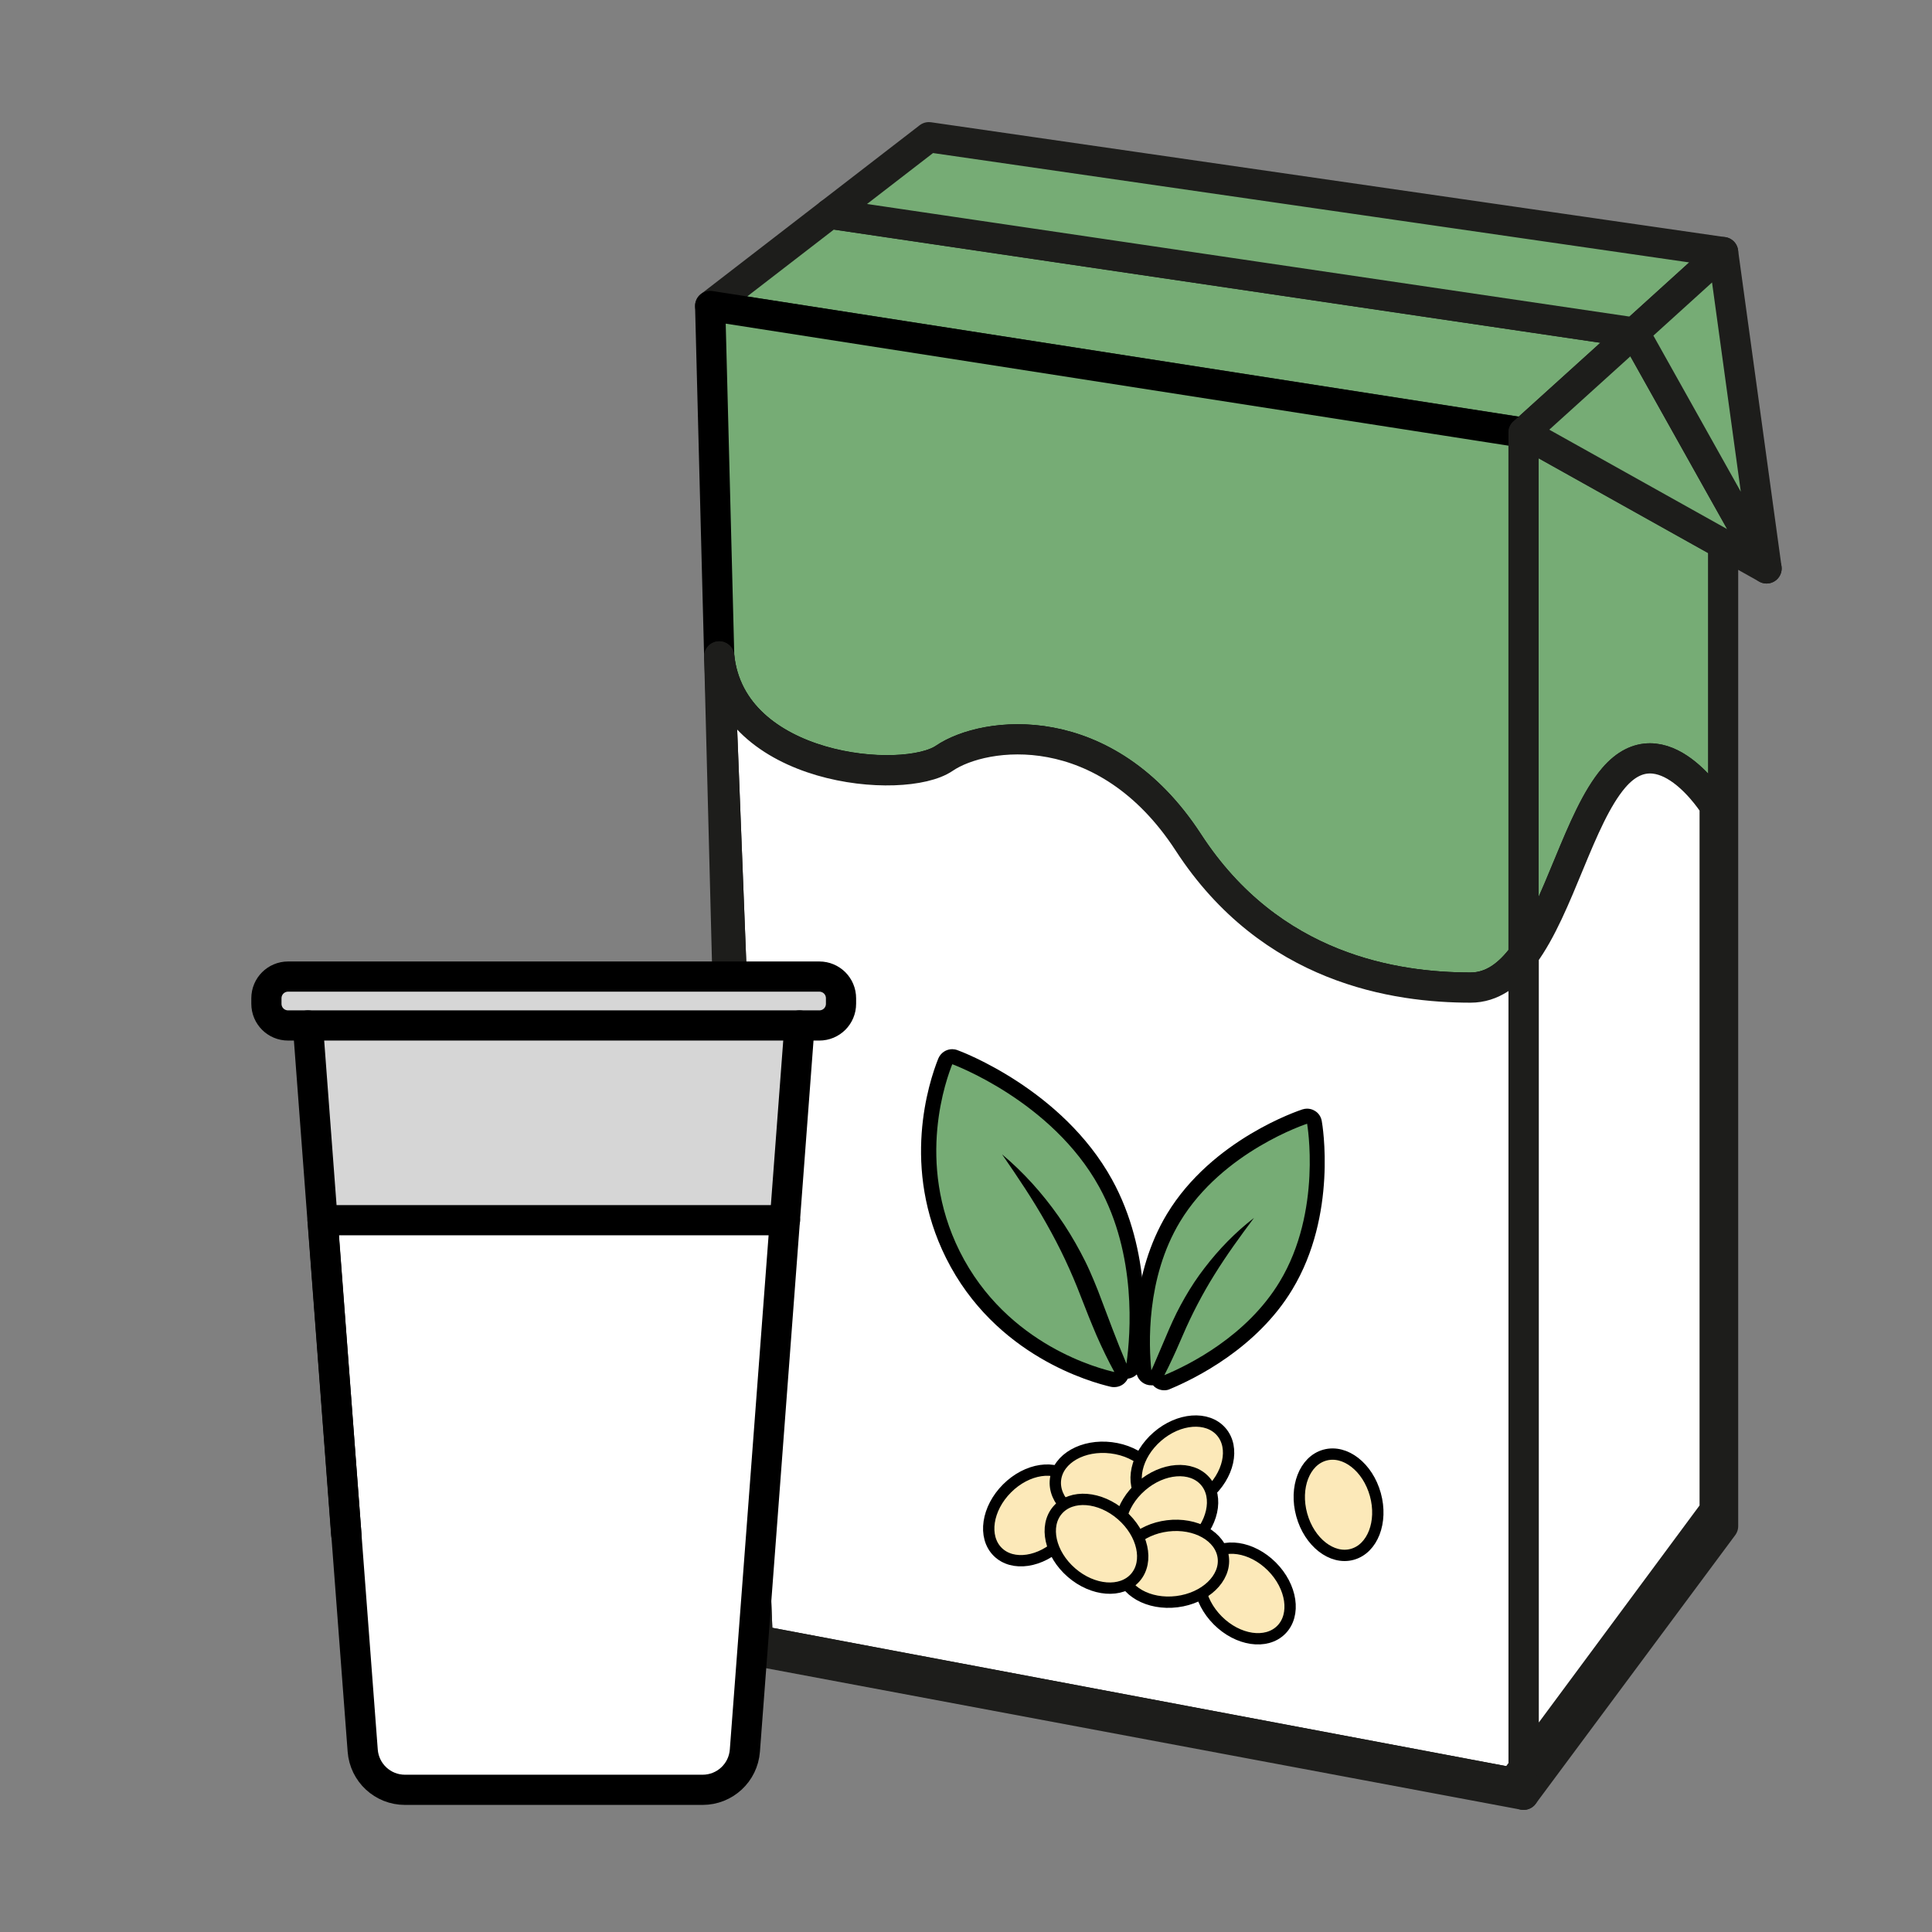 <?xml version="1.0" encoding="UTF-8"?><svg id="Calque_1" xmlns="http://www.w3.org/2000/svg" viewBox="0 0 128 128"><rect x="0" y="0" width="128" height="128" fill="#808080" stroke="none"/><defs><style>.cls-1,.cls-2,.cls-3{fill:#76ac75;}.cls-2,.cls-4,.cls-5,.cls-6,.cls-7{stroke:#000;}.cls-2,.cls-4,.cls-8,.cls-6,.cls-9,.cls-3,.cls-10,.cls-7{stroke-linecap:round;stroke-linejoin:round;}.cls-2,.cls-4,.cls-6,.cls-9,.cls-3,.cls-10,.cls-7{stroke-width:2px;}.cls-4,.cls-9{fill:#fff;}.cls-5{fill:#fce9b9;stroke-miterlimit:10;stroke-width:.75px;}.cls-8{stroke:#fff;stroke-width:8px;}.cls-8,.cls-10,.cls-7{fill:none;}.cls-6{fill:#d6d6d6;}.cls-9,.cls-3,.cls-10{stroke:#1d1d1b;}</style></defs><polygon class="cls-3" points="108.27 22.03 100.94 28.66 47.05 20.27 54.97 14.16 108.27 22.03"/><polygon class="cls-3" points="114.16 16.7 108.28 22.03 108.27 22.03 54.97 14.16 61.54 9.09 114.16 16.7"/><path class="cls-2" d="m100.94,28.66v34.62c-.96,1.3-2.09,2.15-3.51,2.15-4.94,0-13.23-1.2-18.7-9.62-5.48-8.42-13.49-7.39-16.17-5.57-2.67,1.82-14.11.86-14.91-6.75l-.6-23.22,53.89,8.4Z"/><path class="cls-9" d="m100.94,63.28v53.87l-.71.96-50.03-9.43-2.55-65.19c.8,7.62,12.23,8.58,14.91,6.75,2.67-1.82,10.69-2.85,16.17,5.57,5.47,8.42,13.76,9.62,18.7,9.62,1.43,0,2.55-.85,3.51-2.15Z"/><polygon class="cls-10" points="100.94 117.15 100.94 118.91 49.34 109.24 47.65 43.49 50.2 108.68 100.23 118.11 100.94 117.15"/><path class="cls-3" d="m114.16,36.05v65.06l-13.22,17.8v-1.76l12.65-17.08v-46.67s-3.47-5.61-6.68-1.87c-2.28,2.66-3.61,8.56-5.97,11.75V28.66l13.22,7.39Z"/><path class="cls-9" d="m113.6,53.4v46.67l-12.65,17.08v-53.87c2.36-3.19,3.69-9.09,5.97-11.75,3.21-3.74,6.68,1.87,6.68,1.87Z"/><polygon class="cls-3" points="117.04 37.66 114.16 36.05 100.94 28.66 108.27 22.03 108.28 22.03 114.16 32.53 117.04 37.66"/><polygon class="cls-3" points="117.04 37.66 114.16 32.53 108.28 22.03 114.16 16.7 117.04 37.66"/><g><path class="cls-6" d="m52.97,67.94h1.31c.8,0,1.44-.64,1.44-1.44v-.36c0-.8-.64-1.44-1.44-1.44H19.09c-.8,0-1.44.64-1.44,1.44v.36c0,.8.64,1.44,1.44,1.44h1.31"/><polyline class="cls-6" points="21.37 80.84 20.4 67.94 35.11 67.94 52.97 67.94 52 80.84"/><path class="cls-4" d="m52,80.84l-1.57,20.85-1.08,14.29c-.11,1.47-1.33,2.6-2.8,2.6h-19.72c-1.47,0-2.69-1.13-2.8-2.6l-1.08-14.29-1.57-20.85h30.63Z"/><polygon class="cls-7" points="22.95 101.68 22.94 101.68 21.37 80.84 22.95 101.68"/></g><rect class="cls-8" x="-333" y="-514.12" width="3385.57" height="2571.67"/><g><g><path class="cls-1" d="m73.84,91.4s-.07,0-.11-.01c-1.22-.27-7.44-1.96-10.58-8.26-2.9-5.81-1.12-11.27-.51-12.8.08-.19.27-.31.46-.31.06,0,.12,0,.17.03.28.1,6.78,2.54,9.98,8.34,2.55,4.63,2.16,9.96,1.87,12.03-.03.22-.21.4-.43.43-.02,0-.04,0-.06,0-.12,0-.23-.04-.32-.12.06.16.03.34-.07.47-.1.13-.24.2-.4.2Zm-3.72-9.95c.32.59.62,1.19.91,1.79.37.79.72,1.61,1.07,2.51l.5,1.27c.17.42.34.84.52,1.26.29.65.58,1.28.89,1.87-.26-.64-.52-1.27-.77-1.92l-.97-2.56c-.17-.41-.34-.84-.53-1.26-.19-.41-.39-.83-.6-1.23-.32-.61-.67-1.19-1.02-1.73Z"/><path d="m63.1,70.51s6.57,2.41,9.72,8.12c2.49,4.51,2.09,9.74,1.81,11.72-.32-.76-.63-1.52-.92-2.29l-.97-2.56c-.17-.43-.35-.86-.54-1.29-.19-.43-.4-.85-.62-1.26-.44-.82-.92-1.62-1.46-2.38-1.07-1.52-2.32-2.91-3.73-4.09,1.05,1.52,2.06,3.02,2.94,4.59.44.78.86,1.58,1.24,2.39.38.81.73,1.63,1.05,2.47l.5,1.27c.17.43.35.85.53,1.28.36.82.75,1.63,1.18,2.42-.83-.19-7.11-1.71-10.25-8-2.96-5.94-.83-11.53-.49-12.39m0-1c-.4,0-.77.24-.93.63-.63,1.58-2.47,7.22.52,13.21,3.25,6.51,9.67,8.24,10.92,8.53.07.02.15.02.22.02.31,0,.61-.14.8-.4.04-.05.07-.11.1-.16h.02c.45-.06.8-.41.86-.86.3-2.12.7-7.58-1.93-12.34-3.29-5.96-9.96-8.47-10.25-8.57-.11-.04-.23-.06-.34-.06h0Z"/></g><g><path class="cls-1" d="m77.14,91.62c-.14,0-.27-.06-.37-.16-.08-.09-.13-.2-.13-.32-.09.1-.22.15-.36.15-.03,0-.05,0-.08,0-.22-.04-.4-.22-.42-.44-.18-1.77-.36-6.3,1.97-10.16,2.89-4.79,8.46-6.63,8.7-6.71.05-.02.1-.02.15-.02.09,0,.18.02.26.07.12.08.21.2.23.34.04.24,1,6.03-1.89,10.82-2.27,3.76-6.27,5.72-7.88,6.39-.06.03-.13.04-.19.04Zm.74-3.28s.06-.13.07-.15c-.01.02-.07.15-.07.15Z"/><path d="m86.6,74.45s1.01,5.79-1.82,10.47c-2.18,3.61-6.01,5.51-7.64,6.19.09-.19.19-.37.28-.56.17-.35.33-.7.49-1.05l.46-1.05c.3-.7.62-1.37.97-2.04.35-.67.72-1.32,1.12-1.96.8-1.29,1.69-2.52,2.62-3.76-1.23.95-2.32,2.07-3.27,3.31-.48.62-.91,1.27-1.3,1.95-.2.34-.38.69-.56,1.04-.17.35-.34.71-.49,1.06l-.9,2.11c-.09.21-.18.42-.28.63-.17-1.62-.37-6.09,1.9-9.85,2.83-4.68,8.42-6.49,8.42-6.49m0-1c-.1,0-.21.02-.31.05-.24.08-5.98,1.98-8.97,6.92-2.41,3.99-2.23,8.65-2.04,10.47.05.45.39.81.84.88.05,0,.1.01.16.01.04,0,.08,0,.11,0,0,0,0,0,.01.01.19.21.46.32.73.32.13,0,.26-.02.38-.08,1.66-.69,5.77-2.71,8.11-6.6,2.99-4.95,2-10.91,1.95-11.16-.05-.29-.22-.54-.47-.68-.16-.1-.34-.14-.52-.14h0Z"/></g></g><ellipse class="cls-5" cx="68.51" cy="100.4" rx="3.41" ry="2.53" transform="translate(-50.93 77.85) rotate(-45)"/><ellipse class="cls-5" cx="73.31" cy="98.42" rx="2.53" ry="3.41" transform="translate(-33.38 159.07) rotate(-82.93)"/><ellipse class="cls-5" cx="78.33" cy="97.1" rx="3.41" ry="2.53" transform="translate(-44.47 75.11) rotate(-40.96)"/><ellipse class="cls-5" cx="77.27" cy="100.38" rx="3.41" ry="2.53" transform="translate(-46.88 75.22) rotate(-40.96)"/><ellipse class="cls-5" cx="88.68" cy="99.7" rx="2.53" ry="3.41" transform="translate(-23.34 27.2) rotate(-15.44)"/><ellipse class="cls-5" cx="82.47" cy="105.58" rx="2.53" ry="3.41" transform="translate(-50.5 89.23) rotate(-45)"/><ellipse class="cls-5" cx="77.66" cy="103.6" rx="3.41" ry="2.53" transform="translate(-12.16 10.35) rotate(-7.07)"/><ellipse class="cls-5" cx="72.65" cy="102.27" rx="2.53" ry="3.41" transform="translate(-52.21 90.1) rotate(-49.04)"/></svg>